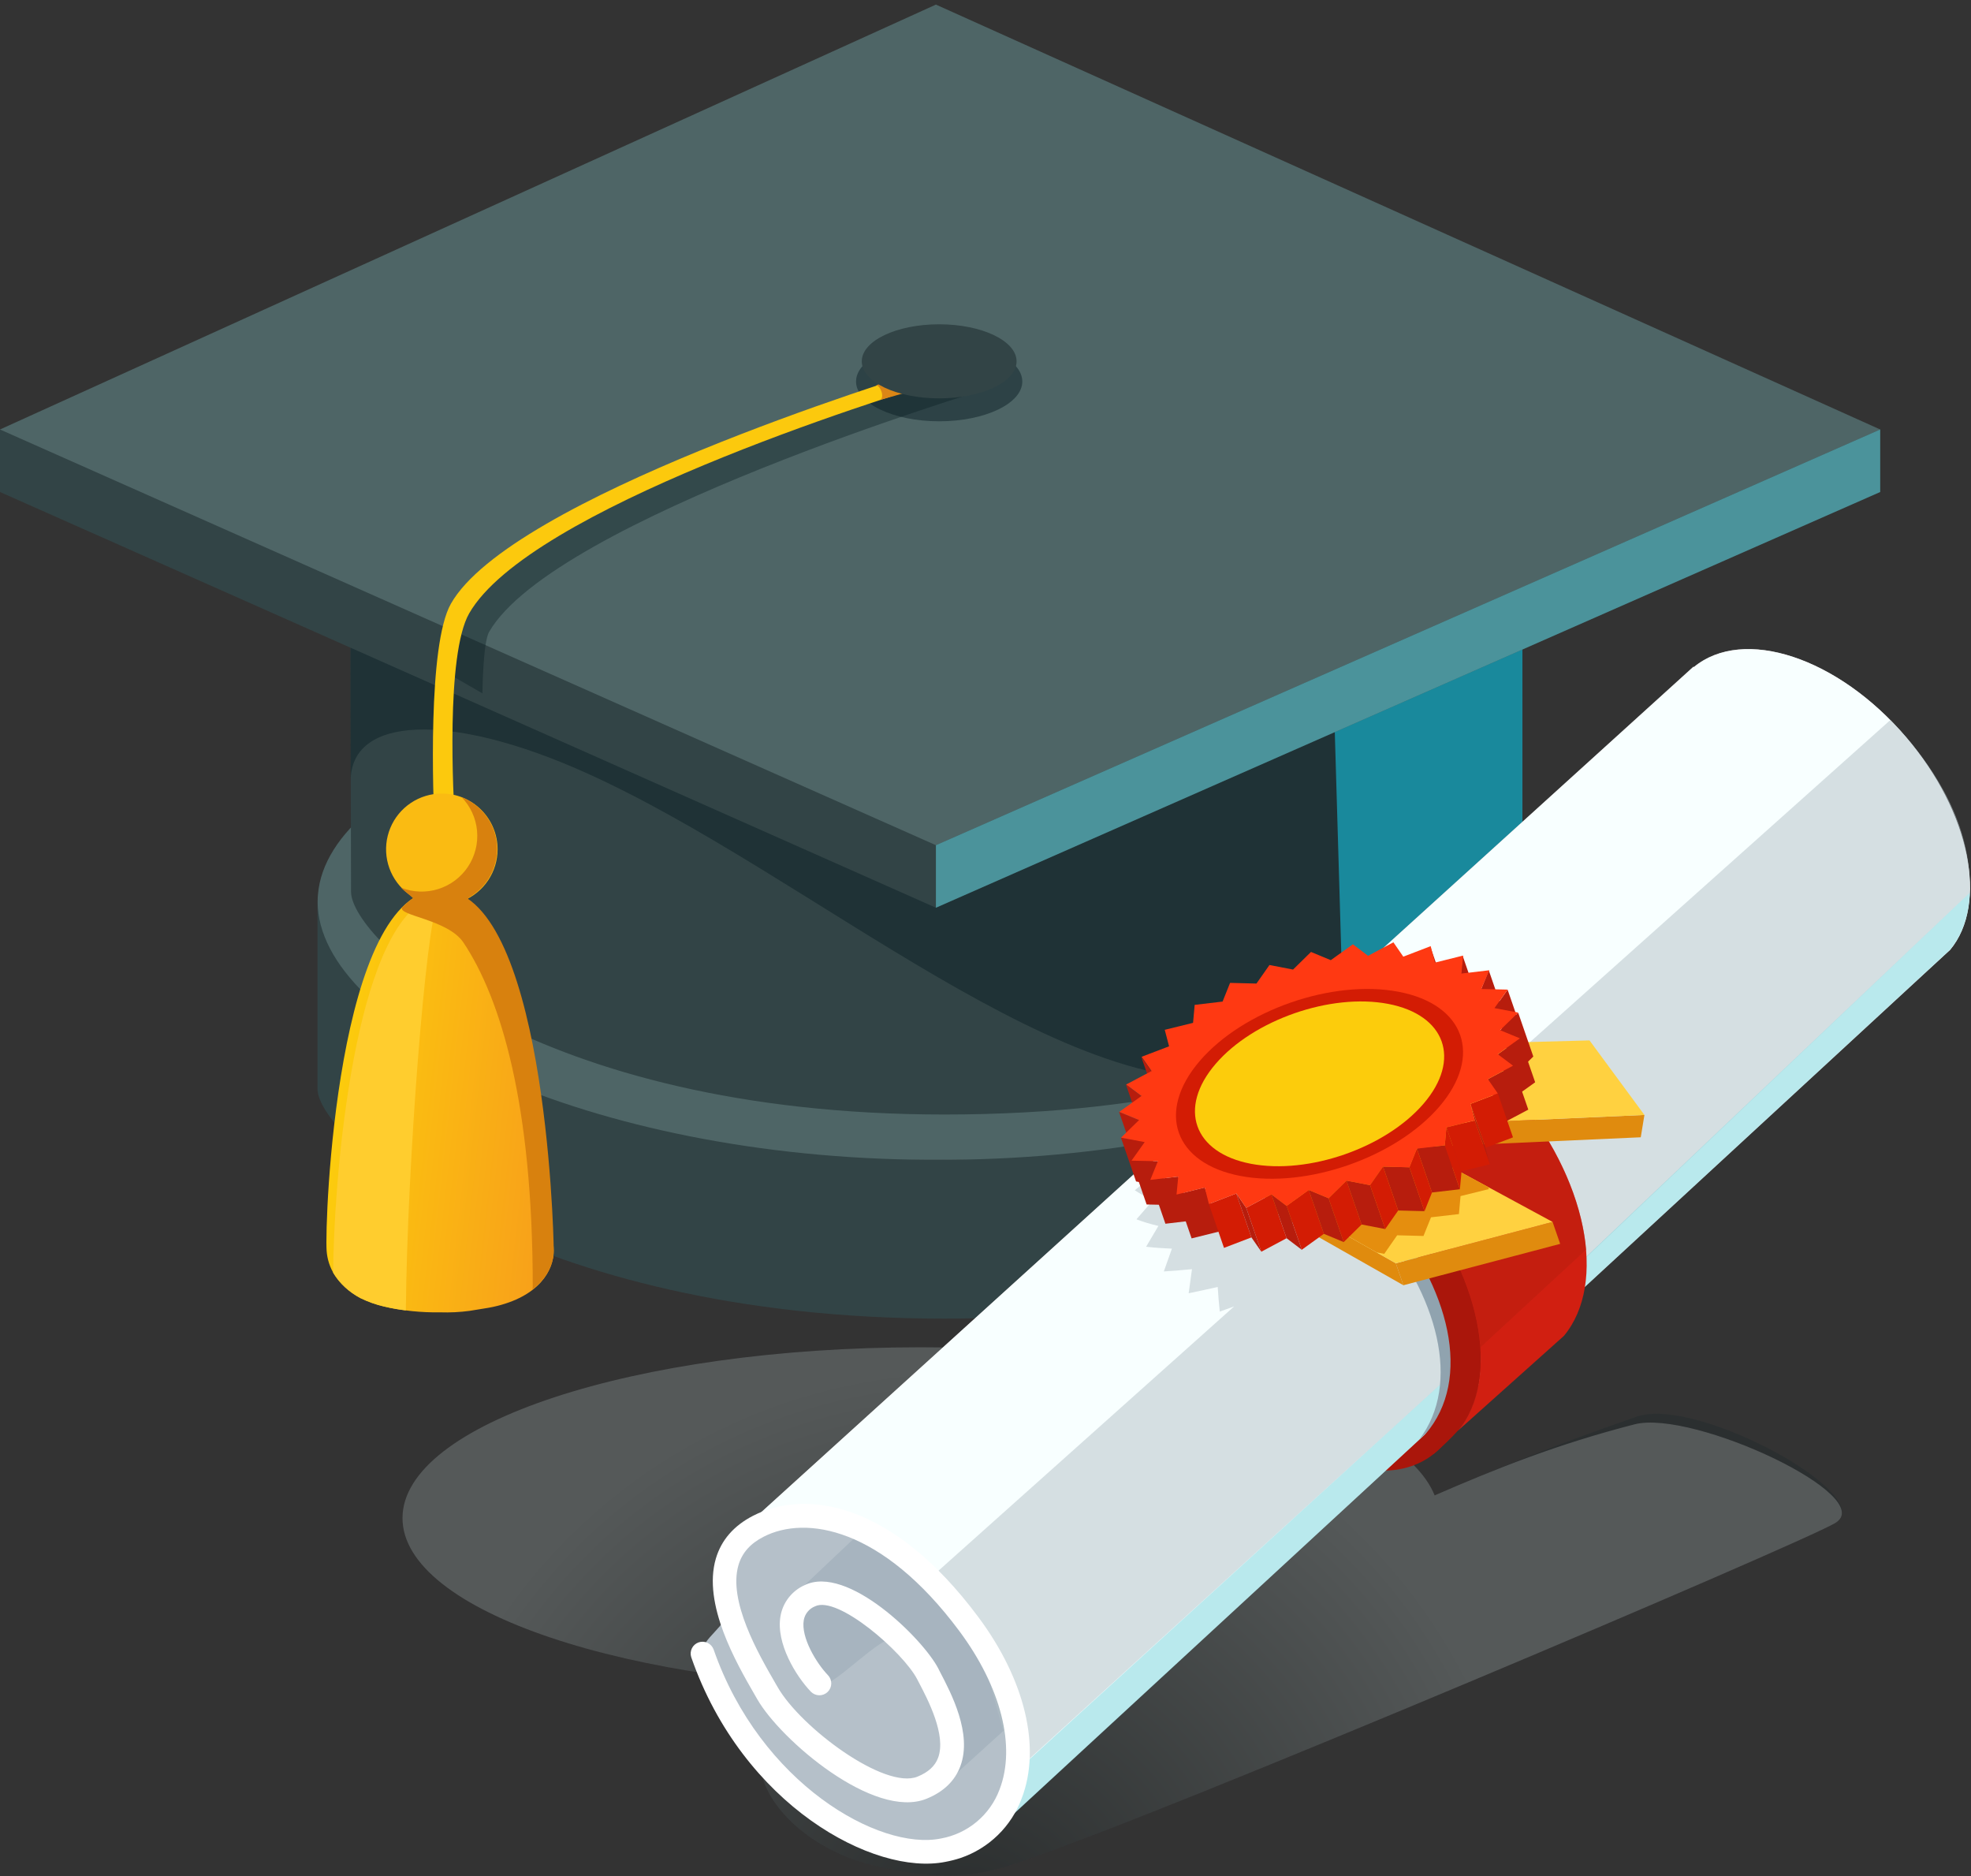 <svg width="331" height="315" viewBox="0 0 331 315" fill="none" xmlns="http://www.w3.org/2000/svg">
<rect x="0" y="0" width="331" height="315" fill="#333333" stroke="none"/>
<path d="M261.142 151.161C261.369 157.914 210.257 194.302 158.651 194.739C106.225 195.183 53.318 159.593 53.318 151.205V182.817C53.318 191.205 88.336 221.398 158.651 221.398C225.486 221.398 261.347 189.57 261.142 182.817V151.161Z" fill="#324446"/>
<path d="M261.087 150.175C259.369 129.538 213.536 113.007 157.244 113.007C100.951 113.007 55.068 129.555 53.395 150.203C53.362 150.591 53.34 150.984 53.34 151.372C53.34 172.391 99.112 194.457 155.859 194.728H158.673H159.427C215.775 194.302 261.098 172.313 261.142 151.411V151.35C261.142 150.951 261.12 150.563 261.087 150.175Z" fill="#4E6566"/>
<path d="M255.724 63.307L157.244 117.112L58.764 63.307L58.952 149.732C58.952 157.665 89.633 187.127 158.596 187.127C232.749 187.127 255.746 156.103 255.547 149.732L255.724 63.307Z" fill="#324446"/>
<g style="mix-blend-mode:multiply" opacity="0.5">
<path d="M58.891 131.112C58.891 120.22 75.561 119.511 98.331 129.727C136.352 146.79 179.958 187.066 211.348 180.54C240.877 172.042 253.126 157.638 255.225 151.505C255.37 150.164 255.486 149.039 255.563 148.231L255.652 108.674C254.217 108.63 215.547 107.461 177.216 106.192L157.271 117.09L134.629 104.724C114.768 103.999 100.597 103.389 100.835 103.134C101.666 102.303 61.223 95.655 61.223 95.655L58.847 97.068L58.891 131.112Z" fill="#0B2025"/>
</g>
<path opacity="0.7" d="M255.669 138.685V106.924L224.09 120.591L225.752 177.1L253.818 153.089L255.669 138.685Z" fill="#18AEC8"/>
<path d="M264.3 62.143L157.172 13.956L50.897 62.143L0 72.11V82.608H0.006L157.172 152.408L315.745 82.608H315.751V72.11L264.3 62.143Z" fill="#324446"/>
<path d="M157.172 0.771L0 72.11L157.172 141.909L315.751 72.11L157.172 0.771Z" fill="#4E6566"/>
<path opacity="0.4" d="M159.46 63.03C159.46 63.03 87.993 84.265 77.157 103.406C76.049 105.411 75.267 108.83 74.785 112.824L81.018 116.414C81.018 116.414 81.09 107.965 82.126 106.115C92.979 87.196 165.654 65.323 165.654 65.323L159.46 63.03Z" fill="#0B2025"/>
<g style="mix-blend-mode:multiply" opacity="0.5">
<path d="M171.681 64.055C171.681 67.744 165.426 70.736 157.72 70.736C150.014 70.736 143.759 67.744 143.759 64.055C143.759 60.365 150.008 57.407 157.72 57.407C165.432 57.407 171.681 60.37 171.681 64.055Z" fill="#0B2025"/>
</g>
<path d="M72.99 139.383C72.719 133.533 71.788 108.298 75.722 101.367C85.738 83.689 150.263 63.667 156.839 61.667L159.288 63.523C147.166 67.168 88.78 85.533 78.785 102.996C74.852 109.888 76.098 133.555 76.436 138.862L72.99 139.383Z" fill="#FCC90D"/>
<path d="M147.743 67.168L151.892 65.983C151.892 65.983 149.975 63.966 149.676 63.816C149.377 63.667 147.898 64.371 147.898 64.371L147.094 64.709C147.815 64.609 148.673 66.797 147.743 67.168Z" fill="#DB8616"/>
<path d="M170.717 60.67C170.717 64.105 164.895 66.886 157.72 66.886C150.546 66.886 144.723 64.116 144.723 60.67C144.723 57.224 150.54 54.448 157.72 54.448C164.9 54.448 170.717 57.235 170.717 60.67Z" fill="#324446"/>
<path d="M77.035 148.657H71.6V166.147H77.035V148.657Z" fill="url(#paint0_linear_41_139)"/>
<path d="M92.99 210.008C92.99 207.698 90.94 189.432 87.389 173.355C84.619 160.823 81.544 149.388 73.921 149.388C56.514 149.388 54.492 205.249 54.852 210.008C55.057 212.778 56.514 215.686 60.509 217.941C61.796 218.572 63.151 219.053 64.547 219.376C67.622 220.07 70.769 220.393 73.921 220.34C75.565 220.394 77.21 220.313 78.841 220.096C80.796 219.753 81.716 219.664 82.785 219.432C90.702 217.709 92.99 213.155 92.99 210.008Z" fill="url(#paint1_linear_41_139)"/>
<path d="M75.716 149.621C75.185 149.485 74.641 149.409 74.093 149.394C73.223 149.948 72.087 150.641 70.63 151.61C59.135 159.278 56.021 198.861 55.949 213.692C57.047 215.501 58.623 216.971 60.503 217.941C61.79 218.572 63.145 219.053 64.542 219.376C65.732 219.662 66.938 219.877 68.154 220.019C68.403 194.85 71.539 155.876 73.4 151.876C73.4 151.887 74.758 150.657 75.716 149.621Z" fill="#FFCD2E"/>
<path d="M89.422 216.49C92.065 214.457 92.99 211.986 92.99 210.008C92.99 205.897 91.328 149.388 73.921 149.388C71.517 149.388 69.412 150.458 67.561 152.302C66.558 153.737 75.19 154.297 77.832 158.258C84.115 167.676 89.467 185.404 89.467 216.063C89.46 216.206 89.445 216.349 89.422 216.49Z" fill="#D8810E"/>
<g style="mix-blend-mode:multiply" opacity="0.2">
<path d="M274.876 237.852C262.261 242.212 251.536 246.456 240.927 251.076C235.27 237.038 198.794 226.207 154.64 226.207C106.558 226.207 67.594 239.049 67.594 254.888C67.594 270.5 105.483 283.203 152.623 283.558C138.108 285.918 127.693 290.633 127.693 295.929C127.693 302.416 135.554 310.433 146.252 313.103C160.657 316.704 167.305 313.934 171.46 312.549C195.836 304.422 301.43 259.597 308.117 255.763C315.817 251.353 285.031 234.345 274.876 237.852Z" fill="#0B2025"/>
</g>
<path style="mix-blend-mode:multiply" opacity="0.2" d="M274.505 239.143C261.58 242.467 251.536 246.456 240.927 251.076C235.27 237.038 198.794 226.207 154.64 226.207C106.558 226.207 67.594 239.049 67.594 254.888C67.594 270.5 105.483 283.203 152.623 283.558C138.108 285.918 127.693 290.633 127.693 295.929C127.693 302.416 135.554 310.433 146.252 313.103C160.657 316.704 167.305 313.934 171.46 312.549C195.836 304.422 301.43 259.597 308.117 255.763C315.817 251.353 284.339 236.617 274.505 239.143Z" fill="url(#paint2_radial_41_139)"/>
<path d="M235.27 202.13C247.458 218.534 249.763 237.459 240.428 244.384C231.093 251.309 213.653 243.631 201.465 227.21C189.277 210.789 186.972 191.875 196.307 184.95C205.642 178.025 223.088 185.72 235.27 202.13Z" fill="#AA160B"/>
<path d="M284.383 111.932L284.438 111.999C292.748 105.129 308.632 110.336 320.089 123.771C330.864 136.386 333.883 151.765 327.479 159.46L165.415 306.898L122.081 259.11L284.383 111.932Z" fill="#CCCACB"/>
<path d="M129.25 295.574C124.181 289.641 119.438 283.729 117.976 277.663C117.422 275.309 122.812 272.516 121.771 270.539C119.915 267.021 120.109 261.12 123.316 258.4C131.56 251.353 147.587 256.572 159.111 270.034C170.634 283.497 173.293 300.167 165.05 307.208C156.806 314.25 140.773 309.059 129.25 295.574Z" fill="#B5C0C9"/>
<g style="mix-blend-mode:multiply" opacity="0.4">
<path d="M238.129 168.795L238.168 168.84C243.752 164.214 254.478 167.732 262.195 176.779C269.458 185.277 271.497 195.642 267.181 200.828L267.336 201.005L157.953 300.173C157.953 300.173 163.648 290.012 152.784 276.998C142.923 265.187 132.369 268.744 132.369 268.744L238.129 168.795Z" fill="#90A3AF"/>
</g>
<g style="mix-blend-mode:multiply" opacity="0.4">
<path d="M150.38 275.336C148.773 273.458 138.984 284.511 137.604 282.677C132.325 275.63 130.291 272.561 134.696 268.794C140.236 264.046 145.017 267.935 152.784 277.021C160.551 286.106 163.26 295.674 157.704 300.422C155.31 302.466 159.958 298.494 159.831 294.051C159.659 288.173 154.801 280.511 150.38 275.336Z" fill="#90A3AF"/>
</g>
<path d="M159.111 270.057C147.587 256.572 131.56 251.353 123.316 258.422C122.965 258.726 122.632 259.049 122.319 259.392L122.081 259.132L284.405 111.954L284.46 112.02C292.771 105.151 308.654 110.358 320.111 123.793C330.886 136.408 333.906 151.787 327.501 159.482L166.662 307.84L165.415 306.892C173.199 299.668 170.457 283.314 159.111 270.057Z" fill="#F8FFFF"/>
<path opacity="0.5" d="M254.849 208.523C254.81 208.379 264.023 213.509 263.984 213.398L330.748 149.948C331.302 138.314 324.443 128.824 320.083 123.721C319.235 122.73 318.36 121.788 317.468 120.885L251.364 179.953L252.3 176.252L246.694 176.806C246.622 175.366 246.589 174.646 246.522 173.205L241.17 174.54L239.952 171.316L235.076 173.305C234.229 172.197 233.808 171.671 232.96 170.579L228.7 173.089L225.841 170.939L222.323 173.831L218.899 172.308L216.185 175.454L212.356 174.574L210.489 177.848L206.412 177.621L205.404 180.9L201.238 181.305C201.177 182.579 201.143 183.216 201.088 184.49L196.961 185.504C197.232 186.701 197.376 187.294 197.636 188.501C196.052 189.149 195.26 189.471 193.686 190.102C194.274 191.21 194.567 191.726 195.193 192.767L191.542 194.917C192.434 195.842 192.889 196.296 193.836 197.16C192.523 198.241 191.858 198.795 190.573 199.847C191.547 200.476 192.555 201.051 193.592 201.57L190.85 204.723C192.052 205.178 193.285 205.549 194.54 205.831C193.709 207.232 193.288 207.941 192.473 209.326C194.135 209.515 195.027 209.565 196.805 209.648C196.251 211.188 195.98 211.958 195.448 213.476C197.304 213.36 198.257 213.271 200.174 213.094C199.952 214.717 199.836 215.537 199.62 217.138C201.548 216.739 202.528 216.523 204.495 216.08C204.617 217.742 204.667 218.601 204.844 220.213C205.803 219.875 206.506 219.614 207.254 219.348L156.075 265.087L163.161 271.353L170.363 297.585L250.694 224.456C251.336 224.456 248.339 215.138 249.176 215.094C249.176 214.368 249.22 213.742 249.242 213.16L254.295 208.523H254.849Z" fill="#B3C0C6"/>
<g style="mix-blend-mode:darken" opacity="0.4">
<path d="M327.479 159.46C329.551 156.973 330.631 153.676 330.803 149.931H330.753L266.25 211.133L242.107 232.246L172.856 295.403L166.003 307.358L166.673 307.868L327.479 159.46Z" fill="#5AC7D3"/>
</g>
<path d="M161.31 311.956C163.663 311.156 165.807 309.84 167.585 308.104C169.364 306.368 170.731 304.256 171.587 301.923C174.856 293.403 172.141 282.029 164.302 271.514C149.848 252.079 135.266 249.991 126.447 254.506C123.233 256.168 121.139 258.567 120.22 261.675C117.959 269.342 123.66 279.214 126.724 284.522L127.167 285.292C131.084 292.123 146.768 305.58 155.587 302.012C158.457 300.854 160.374 299.004 161.288 296.516C163.294 291.059 159.753 284.328 157.848 280.688L157.571 280.134C154.983 275.148 142.308 262.611 135.1 266.156C134.056 266.626 133.143 267.344 132.441 268.248C131.739 269.152 131.269 270.214 131.073 271.342C130.269 275.913 133.682 281.43 136.169 284.029C136.537 284.409 137.04 284.628 137.569 284.638C138.098 284.647 138.609 284.446 138.989 284.079C139.37 283.711 139.589 283.208 139.598 282.679C139.608 282.15 139.406 281.639 139.039 281.259C137.1 279.242 134.474 274.91 134.984 272.012C135.074 271.501 135.294 271.021 135.622 270.617C135.949 270.214 136.374 269.901 136.856 269.708C140.673 267.813 151.687 277.419 154.031 281.951L154.319 282.505C155.82 285.364 158.939 291.314 157.549 295.109C157.028 296.522 155.887 297.563 154.086 298.294C148.546 300.549 134.469 290.023 130.602 283.281L130.153 282.505C127.383 277.713 122.242 268.794 124.02 262.766C124.629 260.711 126.009 259.154 128.247 258.013C135.289 254.4 148.114 256.389 161.105 273.852C168.113 283.27 170.64 293.242 167.864 300.444C167.078 302.559 165.753 304.432 164.021 305.878C162.288 307.324 160.208 308.293 157.986 308.688C147.66 310.771 127.671 299.441 119.843 276.949C119.663 276.459 119.298 276.059 118.827 275.836C118.355 275.613 117.815 275.584 117.322 275.755C116.829 275.927 116.423 276.285 116.192 276.753C115.961 277.221 115.923 277.76 116.087 278.256C124.74 303.114 146.779 315.003 158.773 312.604C159.632 312.444 160.479 312.227 161.31 311.956Z" fill="white"/>
<path d="M234.783 200.767C225.802 190.241 214.44 184.147 205.105 183.803L195.742 192.296C196.2 192.15 196.629 191.921 197.005 191.62C204.262 186.191 221.054 193.454 230.711 204.756C241.591 217.498 245.414 232.395 238.356 241.675L246.722 233.952C248.422 224.589 244.168 211.764 234.783 200.767Z" fill="#90A3AF"/>
<path d="M236.445 199.105C223.293 183.714 205.032 177.709 195.52 185.587L194.058 187.111L192.778 189.77L193.21 191.011C195.736 188.917 195.853 192.063 198.667 189.958C205.924 184.529 222.716 191.792 232.373 203.088C243.564 216.185 247.292 231.581 239.398 240.761C238.672 241.608 240.76 243.237 240.057 244.085C240.057 244.085 240.65 244.173 240.799 244.085C242.261 242.847 243.642 241.517 244.932 240.101C252.284 231.237 248.816 213.603 236.445 199.105Z" fill="#AA160B"/>
<path d="M254.145 183.327C240.999 167.931 222.716 161.925 213.226 169.809L213.16 169.731L195.853 185.338C205.503 178.136 223.453 184.141 236.356 199.243C248.727 213.725 252.195 231.376 244.843 240.212L262.633 224.296C269.984 215.454 266.522 197.803 254.145 183.327Z" fill="#D11F11"/>
<g style="mix-blend-mode:multiply" opacity="0.5">
<path d="M254.145 183.327L253.89 183.033C250.079 183.15 245.785 183.366 245.58 183.742C245.281 184.246 236.716 190.944 232.123 194.762C233.618 196.181 235.038 197.677 236.378 199.243C243.824 207.952 248.012 217.814 248.616 226.213L266.372 209.803C265.641 201.515 261.447 191.87 254.145 183.327Z" fill="#B71D0D"/>
</g>
<path d="M276.156 187.199L275.541 190.95L233.564 192.828L232.295 189.149L276.156 187.199Z" fill="#E08B0E"/>
<path d="M266.937 174.684L276.156 187.199L232.295 189.149L244.19 175.294L266.937 174.684Z" fill="#FFD140"/>
<path d="M234.411 212.108L235.68 215.792L213.077 202.961L211.808 199.277L234.411 212.108Z" fill="#E08B0E"/>
<path d="M260.732 205.16L262.007 208.845L235.68 215.792L234.411 212.108L260.732 205.16Z" fill="#E08B0E"/>
<path d="M231.935 189.565L260.732 205.16L234.411 212.107L211.808 199.277L231.935 189.565Z" fill="#FFD140"/>
<path d="M239.054 207.52L240.317 204.385L245.004 203.842L245.276 200.822L250.029 199.648L249.94 199.315L231.935 189.565L211.808 199.277L231.182 210.274L232.461 210.523L234.633 207.404L239.054 207.52Z" fill="#E58E0E"/>
<path d="M240.179 158.867L242.716 166.236L243.42 169.011L240.877 161.649L240.179 158.867Z" fill="#BF2105"/>
<path d="M193.337 179.826L195.88 187.194L194.196 184.789L191.653 177.427L193.337 179.826Z" fill="#B71D0D"/>
<path d="M245.625 160.458L248.167 167.826L247.868 170.845L245.331 163.482L245.625 160.458Z" fill="#B71D0D"/>
<path d="M191.648 184.014L194.185 191.377L191.62 189.454L189.077 182.086L191.648 184.014Z" fill="#B71D0D"/>
<path d="M250.018 162.923L252.561 170.291L251.292 173.427L248.749 166.059L250.018 162.923Z" fill="#B71D0D"/>
<path d="M191.271 188.047L193.808 195.415L190.468 194.041L187.925 186.679L191.271 188.047Z" fill="#B71D0D"/>
<path d="M253.181 166.164L255.719 173.527L253.519 176.64L250.976 169.272L253.181 166.164Z" fill="#B71D0D"/>
<path d="M192.213 191.748L194.756 199.116L190.783 198.368L188.241 191L192.213 191.748Z" fill="#B71D0D"/>
<path d="M254.954 170.025L257.497 177.393L254.461 180.341L251.924 172.978L254.954 170.025Z" fill="#B71D0D"/>
<path d="M194.445 194.961L196.988 202.324L192.556 202.23L190.019 194.861L194.445 194.961Z" fill="#B71D0D"/>
<path d="M255.264 174.346L257.807 181.715L254.084 184.379L251.547 177.011L255.264 174.346Z" fill="#B71D0D"/>
<path d="M197.864 197.543L200.401 204.911L195.714 205.465L193.171 198.097L197.864 197.543Z" fill="#B71D0D"/>
<path d="M254.112 178.939L256.655 186.307L252.4 188.557L249.857 181.194L254.112 178.939Z" fill="#B71D0D"/>
<path d="M202.318 199.376L204.861 206.745L200.113 207.925L197.576 200.562L202.318 199.376Z" fill="#B71D0D"/>
<path d="M251.541 183.593L254.084 190.961L249.475 192.712L246.932 185.349L251.541 183.593Z" fill="#D31C04"/>
<path d="M207.614 200.39L210.157 207.759L205.553 209.52L203.016 202.158L207.614 200.39Z" fill="#D31C04"/>
<path d="M246.932 185.349L249.475 192.712L250.201 195.482L247.658 188.119L246.932 185.349Z" fill="#B71D0D"/>
<path d="M247.658 188.119L250.201 195.482L245.447 196.656L242.904 189.288L247.658 188.119Z" fill="#D31C04"/>
<path d="M213.52 200.529L216.063 207.897L211.819 210.163L209.282 202.795L213.52 200.529Z" fill="#D31C04"/>
<path d="M209.282 202.795L211.819 210.163L210.157 207.759L207.614 200.39L209.282 202.795Z" fill="#B71D0D"/>
<path d="M242.633 192.313L245.17 199.675L240.483 200.218L237.946 192.85L242.633 192.313Z" fill="#B71D0D"/>
<path d="M242.904 189.288L245.447 196.656L245.17 199.676L242.633 192.313L242.904 189.288Z" fill="#D31C04"/>
<path d="M219.786 199.797L222.323 207.16L218.611 209.836L216.074 202.468L219.786 199.797Z" fill="#D31C04"/>
<path d="M216.074 202.468L218.611 209.836L216.063 207.897L213.52 200.529L216.074 202.468Z" fill="#B71D0D"/>
<path d="M236.688 195.986L239.226 203.354L234.805 203.243L232.262 195.875L236.688 195.986Z" fill="#B71D0D"/>
<path d="M237.946 192.85L240.483 200.218L239.226 203.354L236.688 195.986L237.946 192.85Z" fill="#D31C04"/>
<path d="M226.118 198.224L228.661 205.592L225.658 208.545L223.115 201.183L226.118 198.224Z" fill="#D31C04"/>
<path d="M223.115 201.182L225.658 208.545L222.323 207.16L219.786 199.797L223.115 201.182Z" fill="#B71D0D"/>
<path d="M230.09 198.989L232.628 206.357L228.661 205.592L226.118 198.224L230.09 198.989Z" fill="#B71D0D"/>
<path d="M246.932 185.338L247.658 188.108L242.904 189.282L242.633 192.302L237.946 192.856L236.688 195.991L232.256 195.875L230.085 198.989L226.112 198.224L223.11 201.182L219.786 199.797L216.074 202.473L213.52 200.534L209.282 202.795L207.62 200.39L203.021 202.157L202.323 199.387L197.581 200.567L197.869 197.548L193.177 198.102L194.451 194.966L190.019 194.872L192.235 191.759L188.268 191.005L191.293 188.052L187.969 186.684L191.692 184.019L189.121 182.091L193.382 179.831L191.72 177.432L196.329 175.676L195.603 172.906L200.357 171.737L200.628 168.718L205.315 168.164L206.573 165.028L211.005 165.139L213.187 162.025L217.149 162.79L220.162 159.831L223.486 161.211L227.198 158.546L229.747 160.48L234.002 158.214L235.664 160.624L240.262 158.856L240.96 161.626L245.708 160.441L245.414 163.46L250.101 162.906L248.755 166.053L253.187 166.153L250.971 169.261L254.949 170.014L251.918 172.967L255.242 174.335L251.525 177L254.09 178.928L249.863 181.183L251.525 183.582L246.932 185.338Z" fill="#FF3912"/>
<path d="M232.262 195.875L234.805 203.243L232.628 206.357L230.09 198.989L232.262 195.875Z" fill="#D31C04"/>
<path d="M83.561 142.596C83.561 144.448 83.012 146.258 81.983 147.798C80.954 149.338 79.492 150.538 77.781 151.246C76.07 151.955 74.188 152.14 72.372 151.779C70.555 151.418 68.887 150.526 67.578 149.217C66.268 147.907 65.377 146.239 65.015 144.423C64.654 142.607 64.84 140.724 65.548 139.013C66.257 137.303 67.457 135.84 68.996 134.812C70.536 133.783 72.346 133.234 74.198 133.234C75.428 133.234 76.645 133.476 77.781 133.946C78.917 134.417 79.949 135.107 80.819 135.976C81.688 136.845 82.378 137.877 82.848 139.013C83.319 140.149 83.561 141.367 83.561 142.596Z" fill="#FABB12"/>
<path d="M77.522 133.843C79.007 135.378 79.922 137.374 80.115 139.501C80.308 141.628 79.767 143.756 78.583 145.533C77.398 147.31 75.641 148.628 73.604 149.268C71.567 149.908 69.372 149.831 67.384 149.051C67.684 149.363 68.006 149.654 68.348 149.92C69.938 151.167 71.938 153.765 74.115 153.765C79.478 153.765 77.533 151.422 78.946 150.574C80.443 149.672 81.658 148.369 82.452 146.812C83.247 145.255 83.589 143.507 83.441 141.765C83.293 140.024 82.66 138.359 81.614 136.958C80.568 135.558 79.15 134.479 77.522 133.843Z" fill="#D8810E"/>
<path d="M234.871 166.518C245.985 168.634 249.037 177.277 241.708 185.809C234.378 194.34 219.426 199.559 208.312 197.443C197.199 195.326 194.146 186.684 201.476 178.141C208.805 169.598 223.764 164.396 234.871 166.518Z" fill="#D31C04"/>
<path d="M233.121 168.552C223.475 166.712 210.495 171.227 204.135 178.64C197.775 186.053 200.429 193.559 210.074 195.399C219.719 197.238 232.694 192.728 239.065 185.31C245.436 177.892 242.76 170.396 233.121 168.552Z" fill="#FCCC0C"/>
<path opacity="0.6" d="M157.172 152.408V141.909L315.751 72.11V82.608L157.172 152.408Z" fill="#5CC8D3"/>
<defs>
<linearGradient id="paint0_linear_41_139" x1="71.6" y1="157.405" x2="77.035" y2="157.405" gradientUnits="userSpaceOnUse">
<stop stop-color="#FFF200"/>
<stop offset="1" stop-color="#F7941E"/>
</linearGradient>
<linearGradient id="paint1_linear_41_139" x1="28.103" y1="180.097" x2="109.118" y2="189.135" gradientUnits="userSpaceOnUse">
<stop stop-color="#FFF200"/>
<stop offset="0.46" stop-color="#FBC010"/>
<stop offset="0.81" stop-color="#F8A01A"/>
<stop offset="1" stop-color="#F7941E"/>
</linearGradient>
<radialGradient id="paint2_radial_41_139" cx="0" cy="0" r="1" gradientUnits="userSpaceOnUse" gradientTransform="translate(162.042 325.014) scale(95.616)">
<stop stop-color="#231F20"/>
<stop offset="0.22" stop-color="#534F50"/>
<stop offset="1" stop-color="white"/>
</radialGradient>
</defs>
</svg>
